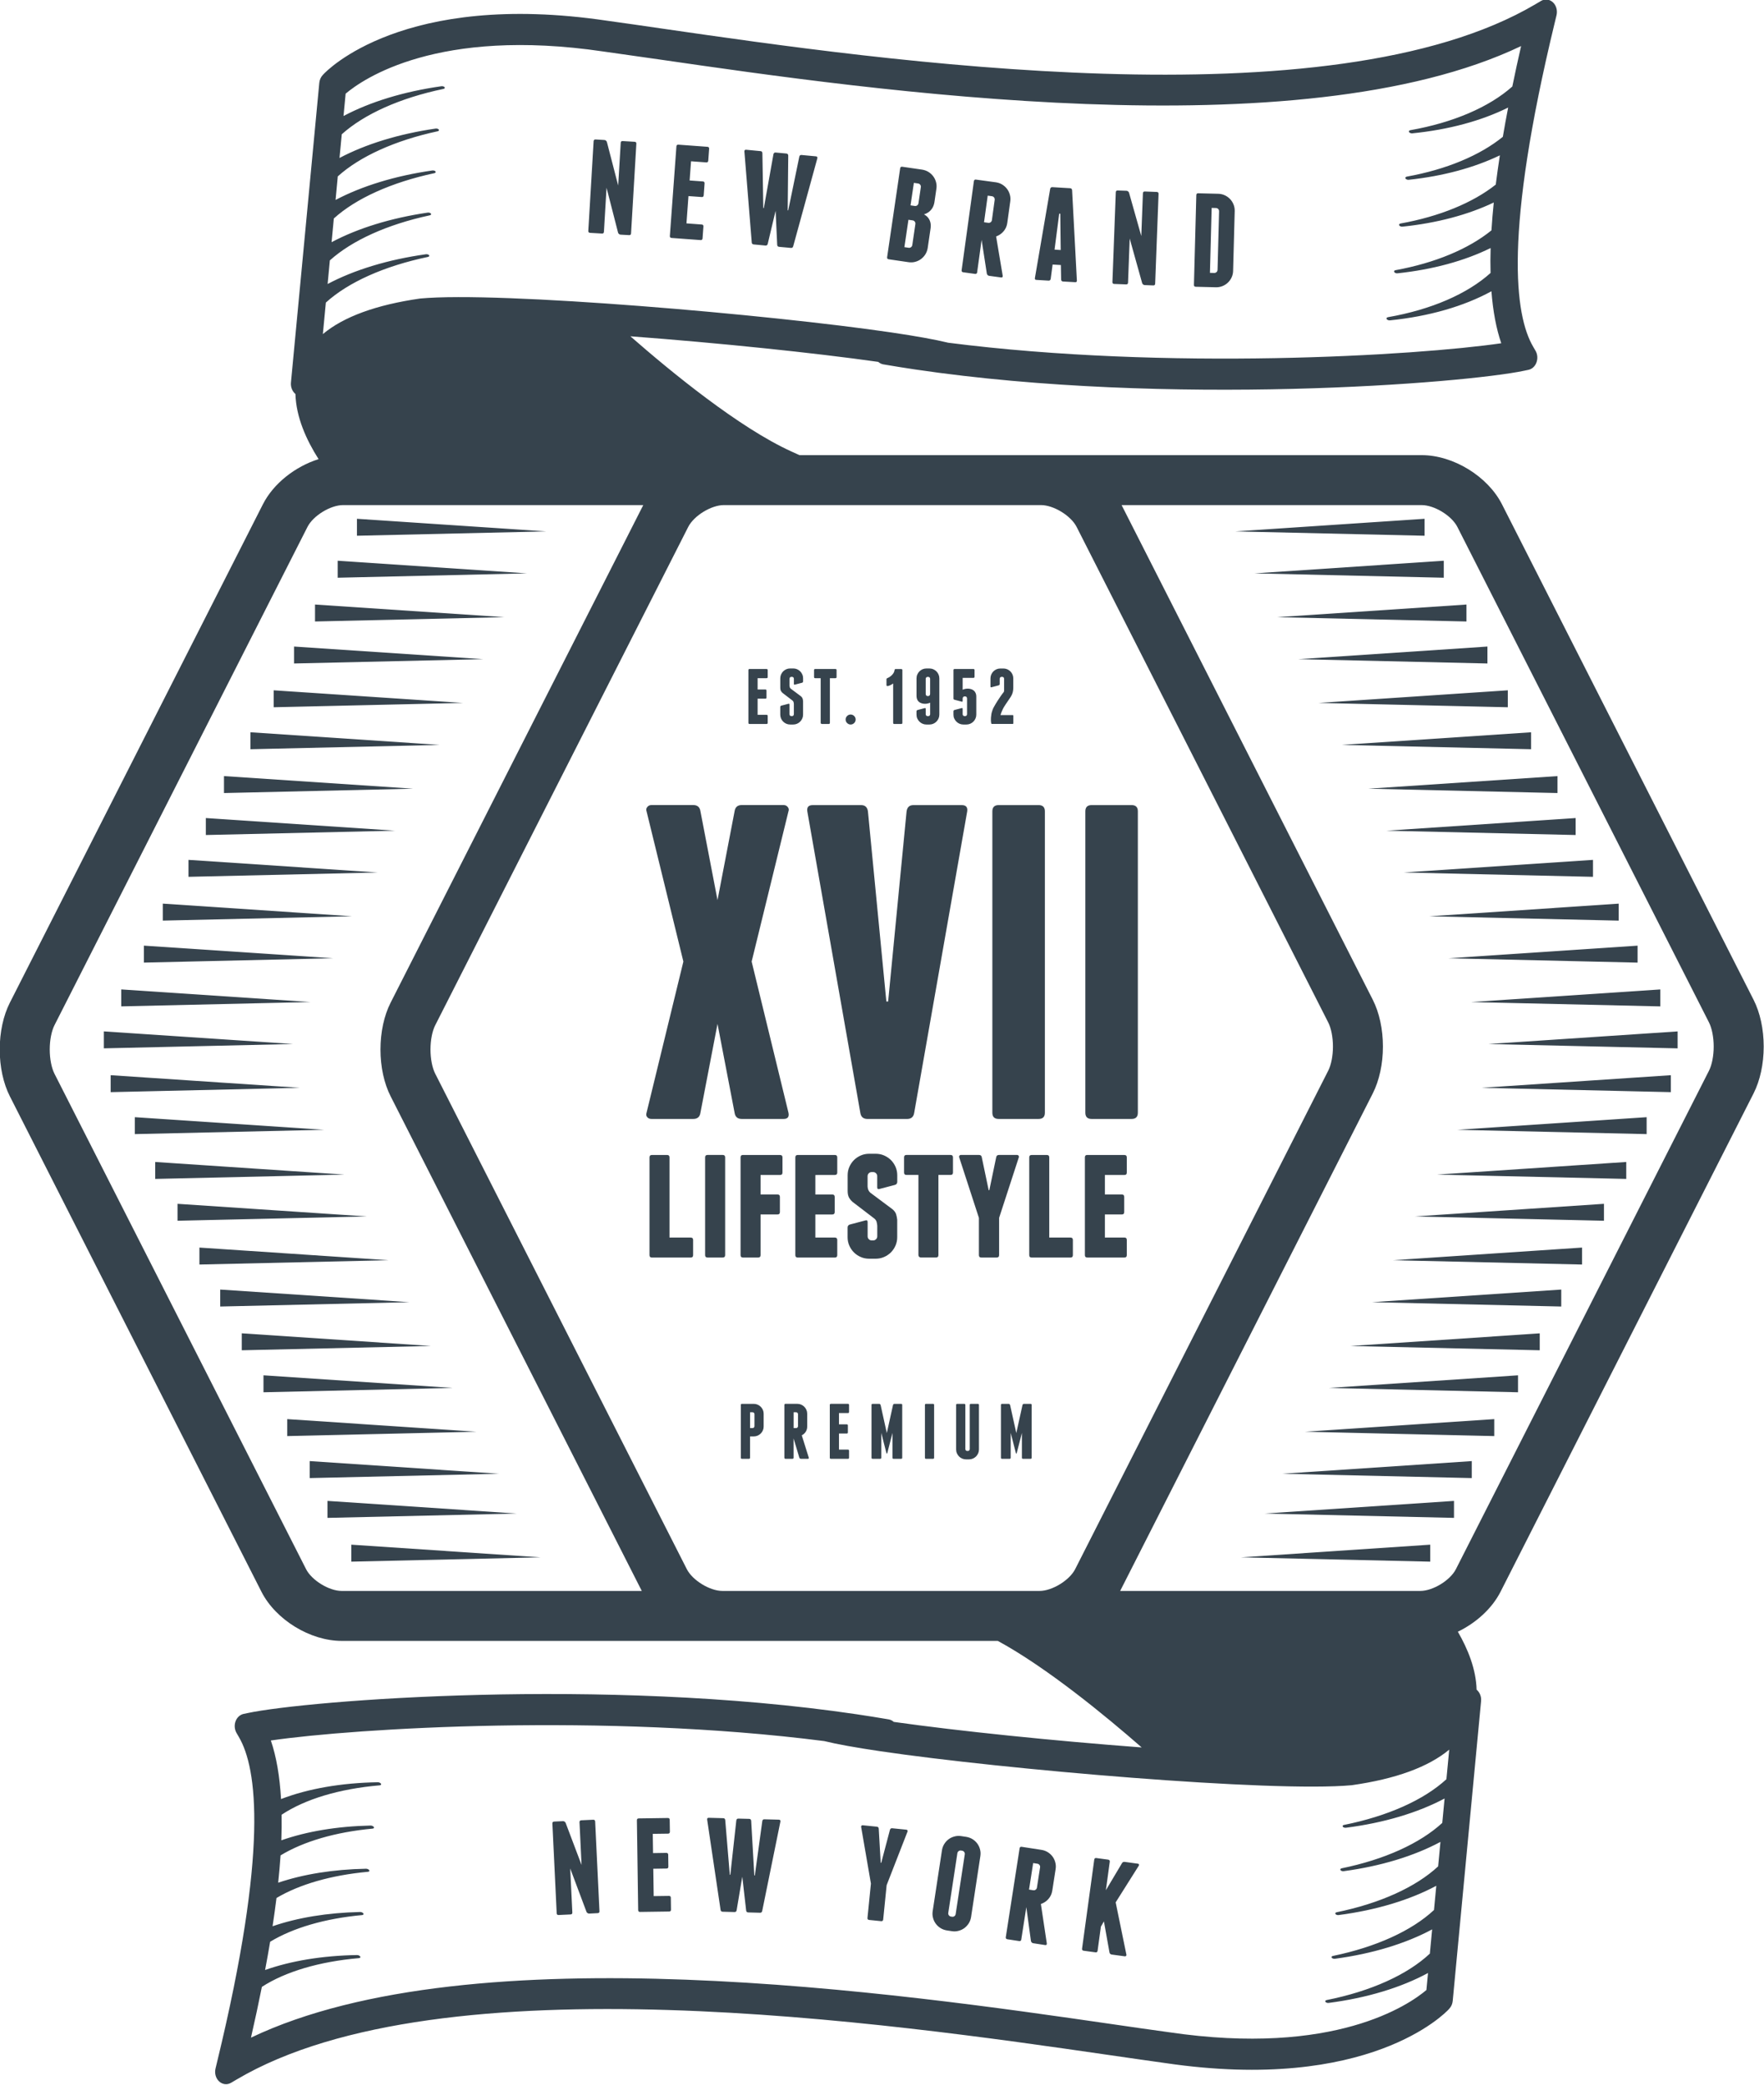 <?xml version="1.0" encoding="utf-8"?>
<!-- Generator: Adobe Illustrator 16.0.0, SVG Export Plug-In . SVG Version: 6.00 Build 0)  -->
<!DOCTYPE svg PUBLIC "-//W3C//DTD SVG 1.1//EN" "http://www.w3.org/Graphics/SVG/1.1/DTD/svg11.dtd">
<svg version="1.1" id="Layer_1" xmlns="http://www.w3.org/2000/svg" xmlns:xlink="http://www.w3.org/1999/xlink" x="0px" y="0px"
	 width="77px" height="91px" viewBox="0 0 77 91" enable-background="new 0 0 77 91" xml:space="preserve">
<g>
	<g>
		<path fill="#36434D" d="M62.183,22.646l-8.26,0.551l8.26,0.189V22.646z M63.022,24.477l-8.259,0.552l8.259,0.19V24.477z
			 M64.012,26.389l-8.259,0.552l8.259,0.188V26.389z M64.927,28.223l-8.259,0.551l8.259,0.188V28.223z M65.817,30.133l-8.259,0.551
			l8.259,0.189V30.133z M66.832,31.965l-8.259,0.552l8.259,0.188V31.965z M67.986,33.878l-8.26,0.55l8.26,0.19V33.878z
			 M68.778,36.45v-0.741l-8.26,0.552L68.778,36.45z M69.535,38.275v-0.74l-8.259,0.551L69.535,38.275z M70.657,40.187v-0.741
			l-8.26,0.552L70.657,40.187z M71.481,42.02v-0.74l-8.259,0.55L71.481,42.02z M72.472,43.931v-0.74l-8.26,0.551L72.472,43.931z
			 M73.229,45.763v-0.74l-8.26,0.551L73.229,45.763z M72.933,47.674v-0.74l-8.26,0.551L72.933,47.674z M71.877,49.506v-0.739
			l-8.26,0.551L71.877,49.506z M70.987,51.462v-0.74l-8.26,0.552L70.987,51.462z M70.014,53.288v-0.739L61.755,53.1L70.014,53.288z
			 M69.059,55.199v-0.74l-8.26,0.552L69.059,55.199z M68.15,57.032v-0.74l-8.259,0.551L68.15,57.032z M67.211,58.942v-0.739
			l-8.26,0.552L67.211,58.942z M66.263,60.775v-0.74l-8.26,0.551L66.263,60.775z M65.225,62.688v-0.741l-8.259,0.551L65.225,62.688z
			 M64.243,64.521v-0.742l-8.26,0.553L64.243,64.521z M63.468,66.258v-0.741l-8.26,0.552L63.468,66.258z M62.43,68.169v-0.741
			l-8.259,0.553L62.43,68.169z M15.581,22.646v0.74l8.26-0.189L15.581,22.646z M14.74,24.477v0.742l8.26-0.19L14.74,24.477z
			 M13.751,26.389v0.74l8.259-0.188L13.751,26.389z M12.835,28.223v0.739l8.26-0.188L12.835,28.223z M11.946,30.133v0.74
			l8.259-0.189L11.946,30.133z M10.932,31.965v0.74l8.259-0.188L10.932,31.965z M9.777,33.878v0.74l8.259-0.19L9.777,33.878z
			 M8.985,35.709v0.741l8.26-0.189L8.985,35.709z M8.228,37.535v0.74l8.259-0.189L8.228,37.535z M7.106,39.445v0.741l8.259-0.189
			L7.106,39.445z M6.281,41.279v0.74l8.26-0.19L6.281,41.279z M5.292,43.19v0.74l8.26-0.189L5.292,43.19z M4.534,45.022v0.74
			l8.259-0.189L4.534,45.022z M4.83,46.934v0.74l8.26-0.189L4.83,46.934z M5.886,48.767v0.739l8.26-0.188L5.886,48.767z
			 M6.776,50.722v0.74l8.259-0.188L6.776,50.722z M7.749,52.549v0.739l8.259-0.188L7.749,52.549z M8.705,54.459v0.74l8.26-0.188
			L8.705,54.459z M9.612,57.032l8.259-0.189l-8.259-0.551V57.032z M10.553,58.942l8.259-0.188l-8.259-0.552V58.942z M11.501,60.775
			l8.259-0.189l-8.259-0.551V60.775z M12.539,62.688l8.259-0.19l-8.259-0.551V62.688z M13.52,64.521l8.26-0.189l-8.26-0.553V64.521z
			 M14.295,66.258l8.259-0.189l-8.259-0.552V66.258z M15.334,68.169l8.259-0.188l-8.259-0.553V68.169z M76.545,43.642L65.563,22.015
			c-0.622-1.224-2.128-2.147-3.502-2.147H34.898l-0.353-0.16c-2.281-1.037-5.256-3.476-7.028-5.028
			c3.849,0.289,8.005,0.718,10.82,1.117c0.063,0.055,0.139,0.095,0.223,0.109c0.462,0.079,0.931,0.154,1.401,0.224
			c11.054,1.633,23.983,0.603,26.58,0.051l0.177-0.037c0.157-0.033,0.29-0.154,0.35-0.323c0.062-0.168,0.047-0.36-0.043-0.512
			l-0.1-0.172c-0.804-1.37-1.29-4.94,0.946-14.171l0.072-0.298c0.051-0.21-0.012-0.432-0.158-0.568
			c-0.146-0.134-0.348-0.159-0.517-0.06l-0.24,0.142C58.07,5.477,38.422,2.626,28.973,1.258c-0.928-0.136-1.767-0.256-2.491-0.356
			C17.6-0.411,14.256,3.095,14.117,3.244l-0.031,0.034c-0.084,0.09-0.135,0.209-0.148,0.336l-1.238,13.085
			c-0.019,0.202,0.063,0.39,0.196,0.5c0.029,1.013,0.477,2.006,1.01,2.843c-1.021,0.322-1.97,1.064-2.431,1.973L0.43,43.77
			c-0.285,0.562-0.442,1.286-0.442,2.043c0,0.756,0.157,1.48,0.442,2.042l10.982,21.627c0.621,1.223,2.128,2.146,3.501,2.146h28.642
			c2.15,1.171,4.695,3.265,6.281,4.651c-3.851-0.289-8.007-0.717-10.823-1.115c-0.061-0.057-0.137-0.095-0.222-0.11
			c-0.464-0.08-0.931-0.153-1.402-0.224c-11.053-1.634-23.983-0.603-26.579-0.052l-0.177,0.037c-0.156,0.034-0.29,0.155-0.351,0.323
			c-0.062,0.17-0.044,0.36,0.045,0.513l0.099,0.171c0.804,1.371,1.291,4.942-0.946,14.171l-0.072,0.301
			c-0.051,0.208,0.011,0.429,0.158,0.564c0.146,0.136,0.35,0.16,0.517,0.061l0.241-0.142c8.957-5.295,28.605-2.445,38.057-1.076
			c0.927,0.134,1.766,0.256,2.49,0.356c8.881,1.311,12.227-2.195,12.365-2.344l0.03-0.034c0.084-0.089,0.134-0.208,0.146-0.336
			l1.238-13.084c0.021-0.201-0.061-0.39-0.195-0.501c-0.025-0.888-0.374-1.763-0.819-2.531c0.794-0.383,1.489-1.009,1.864-1.745
			l11.045-21.754c0.285-0.563,0.442-1.289,0.442-2.043C76.987,44.929,76.83,44.202,76.545,43.642z M14.224,13.208
			c0.974-0.887,2.551-1.593,4.452-1.992c0.054-0.011,0.076-0.043,0.054-0.076c-0.024-0.03-0.087-0.049-0.141-0.041
			c-1.651,0.232-3.123,0.681-4.288,1.298l0.097-1.03c0.967-0.871,2.504-1.568,4.36-1.967c0.053-0.012,0.076-0.045,0.052-0.076
			s-0.087-0.051-0.141-0.043c-1.611,0.237-3.051,0.683-4.195,1.291l0.098-1.035c0.964-0.875,2.517-1.576,4.386-1.977
			c0.052-0.011,0.075-0.044,0.052-0.077c-0.023-0.03-0.085-0.049-0.141-0.041c-1.623,0.234-3.07,0.679-4.221,1.286L14.744,7.7
			c0.961-0.87,2.5-1.569,4.357-1.969c0.052-0.011,0.075-0.045,0.051-0.076c-0.023-0.032-0.085-0.051-0.14-0.042
			c-1.609,0.234-3.047,0.678-4.192,1.283l0.098-1.034c0.979-0.881,2.544-1.584,4.437-1.98c0.053-0.01,0.076-0.045,0.053-0.075
			c-0.023-0.031-0.085-0.05-0.141-0.043c-1.643,0.233-3.109,0.683-4.272,1.3l0.092-0.975c0.751-0.636,4.015-2.911,11.249-1.841
			c0.728,0.101,1.563,0.221,2.496,0.355c9.146,1.326,27.865,4.038,37.565-0.592c-0.14,0.608-0.266,1.193-0.383,1.765
			c-1.013,0.902-2.582,1.577-4.452,1.907c-0.053,0.01-0.077,0.045-0.056,0.082c0.022,0.035,0.084,0.061,0.138,0.056
			c1.589-0.159,3.023-0.547,4.188-1.126C65.747,5.132,65.67,5.558,65.6,5.972c-1.003,0.815-2.469,1.427-4.193,1.738
			c-0.053,0.011-0.077,0.048-0.054,0.084c0.021,0.036,0.084,0.061,0.139,0.054c1.497-0.159,2.856-0.527,3.978-1.067
			c-0.067,0.439-0.127,0.867-0.179,1.277c-1.001,0.794-2.455,1.392-4.156,1.698c-0.054,0.009-0.077,0.046-0.057,0.083
			c0.023,0.036,0.085,0.061,0.139,0.055c1.503-0.155,2.864-0.518,3.987-1.054c-0.043,0.421-0.077,0.826-0.101,1.216
			c-1,0.812-2.464,1.424-4.188,1.738c-0.053,0.009-0.077,0.045-0.055,0.081c0.023,0.038,0.083,0.062,0.139,0.056
			c1.537-0.163,2.931-0.542,4.068-1.104c-0.012,0.38-0.013,0.741-0.003,1.089c-1.015,0.915-2.592,1.6-4.478,1.93
			c-0.053,0.01-0.078,0.046-0.055,0.084c0.021,0.034,0.082,0.06,0.138,0.055c1.704-0.173,3.228-0.612,4.433-1.27
			c0.068,0.876,0.211,1.633,0.429,2.269c-3.717,0.541-14.584,1.2-24.156-0.025c-0.005-0.001-0.01-0.001-0.015-0.005
			c-0.543-0.132-1.364-0.281-2.436-0.439c-5.316-0.785-17.125-1.805-20.581-1.484c-1.919,0.275-3.342,0.794-4.25,1.553
			L14.224,13.208z M14.913,69.447c-0.549,0-1.305-0.463-1.553-0.951L2.377,46.869c-0.129-0.255-0.206-0.65-0.206-1.057
			c0-0.407,0.077-0.803,0.206-1.058l11.045-21.754c0.249-0.49,1.004-0.952,1.554-0.952h13.103L17.05,43.77
			c-0.285,0.562-0.442,1.286-0.442,2.043c0,0.756,0.157,1.48,0.443,2.042l10.964,21.593H14.913z M45.378,69.447H31.533
			c-0.55,0-1.305-0.463-1.553-0.951L18.998,46.869c-0.13-0.255-0.207-0.65-0.207-1.057c0-0.407,0.077-0.803,0.207-1.058
			l11.044-21.754c0.249-0.49,1.005-0.952,1.554-0.952h13.844c0.551,0,1.306,0.462,1.555,0.952l10.981,21.627
			c0.131,0.256,0.208,0.65,0.208,1.057s-0.077,0.801-0.208,1.057L46.932,68.496C46.683,68.984,45.927,69.447,45.378,69.447z
			 M63.137,77.666c-0.983,0.905-2.566,1.613-4.469,1.995c-0.054,0.01-0.076,0.044-0.054,0.077s0.085,0.054,0.14,0.046
			c1.653-0.212,3.13-0.653,4.303-1.276l-0.101,1.065c-0.976,0.897-2.524,1.6-4.391,1.982c-0.052,0.012-0.075,0.046-0.051,0.079
			c0.023,0.034,0.086,0.054,0.14,0.046c1.62-0.218,3.068-0.66,4.223-1.278l-0.101,1.068c-0.973,0.906-2.542,1.616-4.428,2.003
			c-0.054,0.009-0.075,0.044-0.054,0.077c0.024,0.035,0.086,0.054,0.14,0.046c1.639-0.216,3.101-0.657,4.261-1.278l-0.1,1.057
			c-0.969,0.905-2.528,1.616-4.411,2.005c-0.053,0.009-0.076,0.046-0.053,0.077c0.024,0.035,0.085,0.054,0.14,0.047
			c1.631-0.219,3.087-0.662,4.243-1.283l-0.1,1.058c-0.985,0.923-2.577,1.642-4.504,2.027c-0.052,0.01-0.076,0.045-0.053,0.079
			c0.022,0.032,0.084,0.053,0.14,0.046c1.669-0.217,3.158-0.668,4.337-1.306l-0.07,0.743c-0.751,0.637-4.014,2.912-11.247,1.841
			c-0.729-0.099-1.563-0.219-2.495-0.355c-9.147-1.325-27.867-4.038-37.567,0.593c0.176-0.769,0.335-1.507,0.476-2.216
			c1.021-0.663,2.501-1.104,4.237-1.255c0.054-0.006,0.079-0.037,0.056-0.072c-0.022-0.035-0.085-0.063-0.141-0.063
			c-1.51,0.026-2.877,0.252-4.011,0.653c0.079-0.422,0.153-0.834,0.22-1.233c0.999-0.605,2.389-1.015,4.013-1.164
			c0.055-0.006,0.078-0.038,0.055-0.073c-0.022-0.037-0.086-0.063-0.142-0.062c-1.429,0.031-2.729,0.247-3.82,0.622
			c0.064-0.424,0.122-0.837,0.171-1.233c0.998-0.594,2.382-0.996,3.993-1.144c0.054-0.004,0.077-0.035,0.055-0.071
			c-0.023-0.036-0.086-0.063-0.141-0.063c-1.435,0.029-2.738,0.24-3.833,0.61c0.043-0.41,0.078-0.811,0.104-1.192
			c0.996-0.605,2.389-1.017,4.015-1.168c0.054-0.004,0.079-0.038,0.055-0.072c-0.022-0.036-0.085-0.063-0.14-0.063
			c-1.462,0.033-2.789,0.256-3.896,0.645c0.015-0.391,0.017-0.761,0.012-1.117c1.022-0.68,2.519-1.132,4.281-1.283
			c0.054-0.006,0.078-0.038,0.055-0.072c-0.022-0.036-0.084-0.063-0.14-0.063c-1.602,0.028-3.049,0.282-4.221,0.734
			c-0.058-0.998-0.204-1.854-0.445-2.557c3.713-0.541,14.582-1.199,24.154,0.026c0.005,0,0.01,0.002,0.014,0.003
			c0.543,0.134,1.364,0.282,2.436,0.44c5.316,0.787,17.127,1.807,20.581,1.483c1.922-0.273,3.342-0.795,4.252-1.552L63.137,77.666z
			 M74.597,46.741L63.552,68.496c-0.248,0.488-1.004,0.951-1.554,0.951H48.896l11.028-21.72c0.284-0.563,0.442-1.289,0.442-2.043
			c0-0.756-0.158-1.482-0.443-2.043L48.959,22.049h13.102c0.55,0,1.305,0.462,1.554,0.952l10.982,21.627
			c0.13,0.256,0.207,0.65,0.207,1.057S74.727,46.485,74.597,46.741z M25.893,79.435l-0.519,0.024
			c-0.055,0.003-0.081,0.031-0.078,0.086l0.089,1.864l-0.696-1.841c-0.009-0.02-0.024-0.036-0.046-0.051
			c-0.022-0.015-0.046-0.021-0.069-0.02l-0.385,0.018c-0.054,0.003-0.08,0.031-0.077,0.086l0.188,3.915
			c0.003,0.055,0.03,0.08,0.085,0.078l0.52-0.025c0.055-0.002,0.08-0.031,0.078-0.086l-0.093-1.922l0.712,1.898
			c0.008,0.02,0.023,0.036,0.046,0.051c0.021,0.015,0.045,0.021,0.068,0.021l0.373-0.019c0.055-0.002,0.081-0.031,0.078-0.085
			l-0.188-3.915C25.976,79.458,25.947,79.433,25.893,79.435z M29.2,82.76l-0.666,0.009l-0.018-1.195l0.578-0.009
			c0.055,0,0.082-0.027,0.081-0.083l-0.007-0.519c-0.001-0.055-0.029-0.081-0.083-0.081l-0.579,0.009l-0.012-0.84l0.666-0.009
			c0.055-0.001,0.081-0.029,0.081-0.084l-0.008-0.519c-0.001-0.055-0.028-0.081-0.083-0.08l-1.268,0.018
			c-0.055,0-0.082,0.028-0.081,0.083l0.056,3.919c0.001,0.055,0.028,0.081,0.083,0.08l1.269-0.018
			c0.054-0.001,0.081-0.028,0.08-0.082l-0.007-0.52C29.282,82.785,29.254,82.759,29.2,82.76z M33.364,79.416
			c-0.05-0.002-0.08,0.024-0.089,0.079l-0.326,2.372l-0.023-0.001l-0.136-2.385c-0.006-0.055-0.035-0.082-0.085-0.084l-0.474-0.012
			c-0.051-0.002-0.08,0.024-0.09,0.079l-0.262,2.374l-0.023-0.001l-0.199-2.386c-0.007-0.055-0.035-0.083-0.086-0.084l-0.631-0.017
			c-0.055-0.002-0.078,0.024-0.072,0.079l0.585,3.937c0.007,0.055,0.037,0.083,0.092,0.084l0.514,0.014
			c0.055,0.002,0.087-0.024,0.096-0.079l0.243-1.446h0.006l0.166,1.458c0.006,0.055,0.036,0.082,0.091,0.084l0.515,0.014
			c0.054,0.001,0.086-0.025,0.095-0.08l0.794-3.899c0.009-0.055-0.014-0.082-0.068-0.084L33.364,79.416z M38.948,79.807
			c-0.055-0.006-0.088,0.019-0.102,0.071l-0.38,1.439l-0.023-0.003l-0.085-1.485c-0.002-0.055-0.03-0.085-0.085-0.091l-0.616-0.062
			c-0.023-0.003-0.041,0.004-0.055,0.021s-0.018,0.034-0.012,0.055l0.426,2.47l-0.15,1.497c-0.006,0.055,0.019,0.084,0.073,0.09
			l0.523,0.053c0.055,0.005,0.084-0.019,0.09-0.073l0.15-1.497l0.91-2.336c0.011-0.019,0.01-0.037,0-0.056s-0.026-0.029-0.049-0.031
			L38.948,79.807z M42.658,80.473c-0.056-0.075-0.125-0.139-0.207-0.19c-0.083-0.052-0.175-0.085-0.274-0.101l-0.22-0.033
			c-0.101-0.016-0.197-0.01-0.292,0.015c-0.094,0.025-0.18,0.064-0.254,0.12c-0.076,0.056-0.14,0.124-0.191,0.207
			c-0.053,0.083-0.086,0.174-0.102,0.273l-0.406,2.665c-0.015,0.1-0.01,0.197,0.016,0.291c0.024,0.095,0.065,0.18,0.121,0.255
			c0.055,0.075,0.124,0.139,0.207,0.19c0.082,0.052,0.174,0.085,0.273,0.101l0.22,0.033c0.101,0.016,0.198,0.011,0.292-0.015
			c0.095-0.024,0.18-0.064,0.255-0.12s0.139-0.125,0.191-0.207c0.052-0.083,0.085-0.174,0.101-0.274l0.406-2.664
			c0.015-0.1,0.01-0.197-0.015-0.291C42.754,80.633,42.714,80.548,42.658,80.473z M41.716,83.551
			c-0.006,0.039-0.023,0.07-0.055,0.093s-0.066,0.031-0.104,0.025l-0.046-0.007c-0.039-0.007-0.07-0.024-0.092-0.056
			c-0.023-0.031-0.032-0.065-0.026-0.104l0.397-2.606c0.006-0.038,0.024-0.069,0.056-0.092s0.065-0.031,0.104-0.025l0.046,0.007
			c0.038,0.006,0.068,0.024,0.092,0.056c0.022,0.031,0.031,0.065,0.025,0.104L41.716,83.551z M45.946,81.044
			c-0.056-0.075-0.125-0.139-0.207-0.191c-0.083-0.052-0.174-0.086-0.274-0.102L44.6,80.617c-0.055-0.009-0.086,0.014-0.094,0.068
			l-0.602,3.873c-0.009,0.055,0.015,0.085,0.068,0.094l0.514,0.079c0.042,0.007,0.072-0.008,0.09-0.045l0.224-1.436l0.201,1.478
			c0.004,0.024,0.016,0.046,0.034,0.064c0.019,0.02,0.04,0.03,0.063,0.033l0.525,0.081c0.051,0.009,0.074-0.016,0.071-0.071
			l-0.259-1.722c0.128-0.043,0.238-0.115,0.329-0.218s0.147-0.224,0.169-0.367l0.146-0.939c0.016-0.1,0.011-0.196-0.015-0.291
			C46.041,81.204,46.001,81.12,45.946,81.044z M45.263,82.396c-0.006,0.038-0.024,0.069-0.056,0.092s-0.066,0.031-0.104,0.025
			l-0.185-0.029l0.18-1.158l0.186,0.028c0.038,0.006,0.068,0.024,0.091,0.056c0.023,0.031,0.031,0.066,0.025,0.104L45.263,82.396z
			 M49.095,81.275c-0.054-0.007-0.094,0.011-0.119,0.055l-0.704,1.182l0.17-1.242c0.007-0.055-0.017-0.085-0.07-0.093l-0.515-0.07
			c-0.055-0.007-0.085,0.017-0.092,0.07l-0.532,3.884c-0.007,0.054,0.017,0.085,0.07,0.092l0.516,0.07
			c0.054,0.008,0.084-0.016,0.092-0.069l0.144-1.053l0.132-0.229l0.244,1.363c0.005,0.021,0.017,0.039,0.033,0.055
			c0.018,0.017,0.038,0.025,0.062,0.029l0.572,0.078c0.023,0.003,0.042-0.004,0.057-0.019c0.014-0.017,0.019-0.034,0.013-0.055
			L48.7,83.041l1.009-1.6c0.011-0.018,0.013-0.036,0.008-0.055c-0.005-0.018-0.02-0.028-0.043-0.032L49.095,81.275z M33.207,61.408
			c-0.039-0.039-0.085-0.07-0.137-0.093c-0.053-0.023-0.109-0.034-0.169-0.034h-0.515c-0.032,0-0.048,0.016-0.048,0.048v2.303
			c0,0.032,0.016,0.048,0.048,0.048h0.306c0.032,0,0.048-0.016,0.048-0.048v-0.929h0.161c0.06,0,0.116-0.012,0.169-0.034
			c0.052-0.023,0.098-0.054,0.137-0.093c0.039-0.038,0.07-0.084,0.093-0.137c0.023-0.053,0.034-0.108,0.034-0.168v-0.559
			c0-0.06-0.011-0.115-0.034-0.168C33.277,61.492,33.246,61.447,33.207,61.408z M32.933,62.255c0,0.022-0.008,0.042-0.023,0.058
			c-0.017,0.017-0.036,0.024-0.059,0.024h-0.11v-0.689h0.11c0.022,0,0.042,0.009,0.059,0.024c0.016,0.017,0.023,0.035,0.023,0.059
			V62.255z M35.171,62.499c0.043-0.067,0.064-0.143,0.064-0.228v-0.559c0-0.06-0.011-0.115-0.034-0.168
			c-0.022-0.053-0.054-0.098-0.093-0.137s-0.084-0.07-0.137-0.093c-0.053-0.023-0.109-0.034-0.168-0.034h-0.516
			c-0.031,0-0.048,0.016-0.048,0.048v2.303c0,0.032,0.017,0.048,0.048,0.048h0.306c0.025,0,0.041-0.012,0.048-0.034v-0.854
			l0.251,0.84c0.005,0.014,0.013,0.025,0.025,0.034s0.026,0.014,0.04,0.014h0.313c0.029,0,0.041-0.016,0.034-0.048l-0.306-0.977
			C35.069,62.619,35.127,62.566,35.171,62.499z M34.834,62.255c0,0.022-0.008,0.042-0.024,0.058
			c-0.016,0.017-0.035,0.024-0.058,0.024h-0.11v-0.689h0.11c0.022,0,0.042,0.009,0.058,0.024c0.017,0.017,0.024,0.035,0.024,0.059
			V62.255z M36.269,61.281c-0.032,0-0.048,0.016-0.048,0.048v2.303c0,0.032,0.016,0.048,0.048,0.048h0.745
			c0.031,0,0.048-0.016,0.048-0.048v-0.305c0-0.032-0.017-0.049-0.048-0.049h-0.392v-0.702h0.34c0.032,0,0.048-0.016,0.048-0.048
			v-0.305c0-0.032-0.016-0.048-0.048-0.048h-0.34v-0.493h0.392c0.031,0,0.048-0.017,0.048-0.049v-0.305
			c0-0.032-0.017-0.048-0.048-0.048H36.269z M39.038,61.281c-0.014,0-0.025,0.005-0.036,0.016c-0.01,0.01-0.018,0.021-0.021,0.032
			l-0.271,1.227l-0.271-1.227c-0.004-0.011-0.012-0.022-0.022-0.032c-0.01-0.011-0.021-0.016-0.035-0.016h-0.292
			c-0.032,0-0.048,0.016-0.048,0.048v2.303c0,0.032,0.016,0.048,0.048,0.048h0.329c0.032,0,0.049-0.016,0.049-0.048v-1.083
			l0.226,0.885c0.005,0.011,0.011,0.017,0.018,0.017s0.013-0.006,0.018-0.017l0.227-0.885v1.083c0,0.032,0.016,0.048,0.048,0.048
			h0.329c0.032,0,0.048-0.016,0.048-0.048v-2.303c0-0.032-0.016-0.048-0.048-0.048H39.038z M40.421,61.281
			c-0.031,0-0.047,0.016-0.047,0.048v2.303c0,0.032,0.016,0.048,0.047,0.048h0.307c0.031,0,0.047-0.016,0.047-0.048v-2.303
			c0-0.032-0.016-0.048-0.047-0.048H40.421z M42.378,61.281c-0.032,0-0.048,0.016-0.048,0.048v1.926
			c0,0.022-0.009,0.042-0.024,0.059c-0.016,0.016-0.035,0.023-0.059,0.023H42.22c-0.023,0-0.042-0.008-0.059-0.023
			c-0.016-0.017-0.023-0.036-0.023-0.059v-1.926c0-0.032-0.016-0.048-0.048-0.048h-0.306c-0.032,0-0.048,0.016-0.048,0.048v1.943
			c0,0.059,0.011,0.115,0.034,0.167c0.022,0.053,0.054,0.099,0.092,0.138c0.039,0.039,0.085,0.069,0.138,0.093
			c0.053,0.022,0.108,0.034,0.168,0.034h0.131c0.06,0,0.115-0.012,0.168-0.034c0.053-0.023,0.099-0.054,0.138-0.093
			s0.069-0.085,0.093-0.138c0.022-0.052,0.034-0.108,0.034-0.167v-1.943c0-0.032-0.017-0.048-0.048-0.048H42.378z M44.691,61.281
			c-0.014,0-0.026,0.005-0.036,0.016c-0.011,0.01-0.018,0.021-0.022,0.032l-0.271,1.227l-0.271-1.227
			c-0.005-0.011-0.013-0.022-0.022-0.032c-0.011-0.011-0.022-0.016-0.036-0.016H43.74c-0.032,0-0.048,0.016-0.048,0.048v2.303
			c0,0.032,0.016,0.048,0.048,0.048h0.329c0.032,0,0.049-0.016,0.049-0.048v-1.083l0.227,0.885c0.004,0.011,0.01,0.017,0.017,0.017
			s0.013-0.006,0.018-0.017l0.227-0.885v1.083c0,0.032,0.016,0.048,0.048,0.048h0.33c0.031,0,0.048-0.016,0.048-0.048v-2.303
			c0-0.032-0.017-0.048-0.048-0.048H44.691z M29.224,54.021v-3.5c0-0.069-0.034-0.104-0.104-0.104h-0.665
			c-0.069,0-0.104,0.035-0.104,0.104v4.269c0,0.069,0.035,0.104,0.104,0.104h1.696c0.07,0,0.104-0.035,0.104-0.104v-0.664
			c0-0.069-0.034-0.104-0.104-0.104H29.224z M30.883,50.416c-0.069,0-0.104,0.035-0.104,0.104v4.269
			c0,0.069,0.035,0.104,0.104,0.104h0.665c0.07,0,0.105-0.035,0.105-0.104v-4.269c0-0.069-0.035-0.104-0.105-0.104H30.883z
			 M32.43,50.416c-0.069,0-0.104,0.035-0.104,0.104v4.269c0,0.069,0.035,0.104,0.104,0.104h0.665c0.07,0,0.105-0.035,0.105-0.104
			v-1.776h0.739c0.07,0,0.104-0.034,0.104-0.104v-0.664c0-0.069-0.034-0.104-0.104-0.104H33.2v-0.851h0.852
			c0.069,0,0.104-0.034,0.104-0.104v-0.664c0-0.069-0.035-0.104-0.104-0.104H32.43z M36.443,51.289c0.069,0,0.104-0.034,0.104-0.104
			v-0.664c0-0.069-0.035-0.104-0.104-0.104h-1.622c-0.069,0-0.104,0.035-0.104,0.104v4.269c0,0.069,0.035,0.104,0.104,0.104h1.622
			c0.069,0,0.104-0.035,0.104-0.104v-0.664c0-0.069-0.035-0.104-0.104-0.104h-0.852v-1.008h0.739c0.07,0,0.105-0.034,0.105-0.104
			v-0.664c0-0.069-0.035-0.104-0.105-0.104h-0.739v-0.851H36.443z M38.589,54.871c0.114-0.05,0.214-0.117,0.299-0.201
			c0.085-0.085,0.152-0.185,0.202-0.299c0.049-0.114,0.074-0.236,0.074-0.365v-0.762c-0.01-0.089-0.026-0.17-0.049-0.242
			s-0.073-0.144-0.153-0.213l-0.979-0.731c-0.04-0.039-0.067-0.079-0.082-0.119c-0.016-0.04-0.025-0.087-0.03-0.142v-0.455
			c0-0.05,0.018-0.092,0.052-0.127c0.035-0.035,0.078-0.052,0.128-0.052h0.06c0.05,0,0.092,0.017,0.127,0.052
			s0.053,0.077,0.053,0.127v0.484c0,0.07,0.032,0.095,0.097,0.075l0.681-0.179c0.064-0.021,0.097-0.065,0.097-0.135v-0.283
			c0-0.13-0.025-0.252-0.074-0.366c-0.05-0.114-0.117-0.214-0.202-0.299c-0.085-0.084-0.185-0.151-0.299-0.201
			c-0.115-0.05-0.237-0.074-0.366-0.074h-0.284c-0.13,0-0.252,0.024-0.366,0.074s-0.215,0.117-0.299,0.201
			c-0.085,0.085-0.152,0.185-0.202,0.299s-0.074,0.236-0.074,0.366v0.671c0,0.115,0.016,0.207,0.048,0.276s0.086,0.14,0.161,0.209
			l0.964,0.738c0.045,0.04,0.075,0.085,0.09,0.135s0.024,0.106,0.03,0.172v0.463c0,0.05-0.018,0.092-0.053,0.126
			c-0.035,0.035-0.077,0.053-0.127,0.053h-0.06c-0.05,0-0.093-0.018-0.128-0.053c-0.034-0.034-0.052-0.076-0.052-0.126v-0.62
			c0-0.069-0.032-0.095-0.097-0.074l-0.681,0.179c-0.064,0.021-0.097,0.065-0.097,0.135v0.418c0,0.129,0.024,0.251,0.074,0.365
			s0.117,0.214,0.202,0.299c0.084,0.084,0.185,0.151,0.299,0.201s0.236,0.074,0.366,0.074h0.284
			C38.352,54.945,38.474,54.921,38.589,54.871z M39.567,50.416c-0.07,0-0.104,0.035-0.104,0.104v0.664
			c0,0.07,0.034,0.104,0.104,0.104h0.523v3.5c0,0.03,0.011,0.055,0.033,0.074c0.022,0.021,0.046,0.03,0.071,0.03h0.665
			c0.069,0,0.104-0.035,0.104-0.104v-3.5h0.53c0.07,0,0.105-0.034,0.105-0.104v-0.664c0-0.069-0.035-0.104-0.105-0.104H39.567z
			 M44.463,50.45c-0.015-0.022-0.037-0.034-0.067-0.034h-0.792c-0.07,0-0.109,0.035-0.12,0.104l-0.299,1.433h-0.029l-0.3-1.433
			c-0.01-0.069-0.05-0.104-0.119-0.104h-0.792c-0.03,0-0.053,0.012-0.067,0.034s-0.018,0.046-0.008,0.07l0.86,2.642v1.627
			c0,0.069,0.034,0.104,0.104,0.104h0.674c0.069,0,0.104-0.035,0.104-0.104v-1.627l0.86-2.642
			C44.48,50.496,44.478,50.473,44.463,50.45z M45.801,54.021v-3.5c0-0.069-0.035-0.104-0.104-0.104h-0.665
			c-0.07,0-0.105,0.035-0.105,0.104v4.269c0,0.069,0.035,0.104,0.105,0.104h1.696c0.069,0,0.104-0.035,0.104-0.104v-0.664
			c0-0.069-0.035-0.104-0.104-0.104H45.801z M47.46,50.416c-0.07,0-0.104,0.035-0.104,0.104v4.269c0,0.069,0.034,0.104,0.104,0.104
			h1.622c0.069,0,0.104-0.035,0.104-0.104v-0.664c0-0.069-0.035-0.104-0.104-0.104h-0.853v-1.008h0.74
			c0.069,0,0.104-0.034,0.104-0.104v-0.664c0-0.069-0.035-0.104-0.104-0.104h-0.74v-0.851h0.853c0.069,0,0.104-0.034,0.104-0.104
			v-0.664c0-0.069-0.035-0.104-0.104-0.104H47.46z M34.417,48.571l-1.607-6.597l1.607-6.558c0.026-0.064,0.017-0.127-0.029-0.186
			s-0.107-0.088-0.187-0.088h-1.823c-0.183,0-0.287,0.092-0.313,0.273l-0.745,3.876l-0.745-3.876
			c-0.026-0.182-0.131-0.273-0.313-0.273h-1.823c-0.079,0-0.141,0.029-0.187,0.088s-0.056,0.121-0.029,0.186l1.607,6.558
			l-1.607,6.597c-0.026,0.078-0.017,0.144,0.029,0.195c0.046,0.053,0.107,0.078,0.187,0.078h1.823c0.183,0,0.287-0.091,0.313-0.273
			l0.745-3.876l0.745,3.876c0.026,0.183,0.131,0.273,0.313,0.273h1.823C34.384,48.845,34.456,48.754,34.417,48.571z M37.867,48.845
			h1.726c0.183,0,0.287-0.091,0.313-0.273l2.313-13.154c0.026-0.182-0.053-0.273-0.235-0.273h-2.117
			c-0.17,0-0.269,0.092-0.294,0.273l-0.805,8.3H38.69l-0.804-8.3c-0.026-0.182-0.124-0.273-0.294-0.273h-2.117
			c-0.184,0-0.262,0.092-0.235,0.273l2.313,13.154C37.579,48.754,37.684,48.845,37.867,48.845z M43.317,35.417v13.154
			c0,0.183,0.092,0.273,0.274,0.273h1.745c0.183,0,0.274-0.091,0.274-0.273V35.417c0-0.182-0.092-0.273-0.274-0.273h-1.745
			C43.409,35.144,43.317,35.235,43.317,35.417z M49.396,35.144H47.65c-0.184,0-0.274,0.092-0.274,0.273v13.154
			c0,0.183,0.091,0.273,0.274,0.273h1.745c0.183,0,0.273-0.091,0.273-0.273V35.417C49.669,35.235,49.578,35.144,49.396,35.144z
			 M33.462,31.603c0.031,0,0.048-0.016,0.048-0.048V31.25c0-0.032-0.017-0.048-0.048-0.048H33.07v-0.703h0.34
			c0.032,0,0.048-0.016,0.048-0.048v-0.305c0-0.032-0.016-0.048-0.048-0.048h-0.34v-0.494h0.392c0.031,0,0.048-0.016,0.048-0.048
			v-0.305c0-0.032-0.017-0.048-0.048-0.048h-0.745c-0.032,0-0.048,0.016-0.048,0.048v2.303c0,0.032,0.016,0.048,0.048,0.048H33.462z
			 M34.186,31.5c0.039,0.039,0.085,0.069,0.138,0.093c0.053,0.022,0.108,0.034,0.168,0.034h0.131c0.06,0,0.115-0.012,0.168-0.034
			c0.053-0.023,0.099-0.054,0.137-0.093c0.039-0.039,0.07-0.085,0.093-0.138c0.023-0.052,0.034-0.107,0.034-0.167v-0.59
			c-0.004-0.041-0.012-0.078-0.021-0.111c-0.011-0.033-0.034-0.065-0.07-0.098l-0.45-0.336c-0.019-0.019-0.031-0.036-0.038-0.055
			s-0.011-0.04-0.014-0.065v-0.312c0-0.022,0.008-0.042,0.024-0.059c0.016-0.016,0.036-0.023,0.059-0.023h0.027
			c0.022,0,0.042,0.008,0.058,0.023c0.017,0.017,0.024,0.036,0.024,0.059v0.223c0,0.032,0.015,0.044,0.045,0.034l0.313-0.082
			c0.029-0.009,0.044-0.029,0.044-0.062v-0.131c0-0.059-0.011-0.115-0.034-0.167c-0.022-0.053-0.054-0.099-0.093-0.138
			c-0.038-0.038-0.084-0.069-0.137-0.093c-0.053-0.022-0.108-0.033-0.168-0.033h-0.131c-0.06,0-0.115,0.011-0.168,0.033
			c-0.053,0.023-0.099,0.055-0.138,0.093c-0.039,0.039-0.069,0.085-0.093,0.138c-0.022,0.052-0.034,0.108-0.034,0.167v0.411
			c0,0.053,0.008,0.096,0.022,0.127c0.015,0.032,0.04,0.064,0.074,0.097l0.442,0.339c0.021,0.019,0.034,0.039,0.041,0.062
			c0.007,0.023,0.012,0.05,0.014,0.079v0.452c0,0.022-0.008,0.042-0.024,0.059c-0.016,0.016-0.035,0.023-0.058,0.023h-0.027
			c-0.022,0-0.043-0.008-0.059-0.023c-0.017-0.017-0.024-0.036-0.024-0.059v-0.421c0-0.032-0.015-0.044-0.044-0.035l-0.313,0.082
			c-0.03,0.01-0.045,0.03-0.045,0.063v0.329c0,0.06,0.012,0.115,0.034,0.167C34.116,31.415,34.146,31.461,34.186,31.5z
			 M35.823,29.604v1.95c0,0.014,0.005,0.025,0.016,0.034c0.01,0.009,0.021,0.014,0.032,0.014h0.306c0.031,0,0.048-0.016,0.048-0.048
			v-1.95h0.243c0.032,0,0.049-0.016,0.049-0.048v-0.305c0-0.032-0.017-0.048-0.049-0.048h-0.885c-0.032,0-0.049,0.016-0.049,0.048
			v0.305c0,0.032,0.017,0.048,0.049,0.048H35.823z M37.13,31.627c0.06,0,0.111-0.022,0.155-0.065
			c0.043-0.043,0.065-0.095,0.065-0.154s-0.022-0.11-0.065-0.154c-0.044-0.043-0.096-0.064-0.155-0.064
			c-0.059,0-0.11,0.021-0.153,0.064c-0.044,0.044-0.065,0.095-0.065,0.154s0.021,0.111,0.065,0.154
			C37.02,31.604,37.071,31.627,37.13,31.627z M38.75,29.948c0.039-0.008,0.081-0.022,0.126-0.045
			c0.044-0.023,0.082-0.046,0.111-0.068v1.72c0,0.032,0.016,0.048,0.048,0.048h0.306c0.032,0,0.048-0.016,0.048-0.048v-2.303
			c0-0.027-0.015-0.043-0.044-0.048H39.09c-0.019,0-0.03,0.01-0.038,0.027c-0.009,0.066-0.029,0.123-0.063,0.17
			s-0.069,0.085-0.108,0.114c-0.044,0.037-0.092,0.065-0.145,0.086c-0.011,0.002-0.021,0.008-0.028,0.018
			c-0.009,0.009-0.013,0.019-0.013,0.03v0.257c0,0.017,0.006,0.027,0.018,0.034C38.722,29.95,38.734,29.952,38.75,29.948z
			 M40.134,31.5c0.038,0.039,0.084,0.069,0.137,0.093c0.053,0.022,0.109,0.034,0.168,0.034h0.131c0.06,0,0.115-0.012,0.168-0.034
			c0.053-0.023,0.099-0.054,0.138-0.093s0.069-0.085,0.093-0.138c0.022-0.052,0.034-0.107,0.034-0.167v-1.584
			c0-0.059-0.012-0.115-0.034-0.167c-0.023-0.053-0.054-0.099-0.093-0.138c-0.039-0.038-0.085-0.069-0.138-0.093
			c-0.053-0.022-0.108-0.033-0.168-0.033h-0.131c-0.059,0-0.115,0.011-0.168,0.033c-0.053,0.023-0.099,0.055-0.137,0.093
			c-0.039,0.039-0.07,0.085-0.093,0.138c-0.023,0.052-0.034,0.108-0.034,0.167v0.758c0,0.181,0.08,0.292,0.24,0.336
			c0.041,0.011,0.084,0.017,0.13,0.017c0.078,0,0.152-0.016,0.224-0.048v0.504c0,0.022-0.008,0.042-0.024,0.059
			c-0.016,0.016-0.035,0.023-0.059,0.023H40.49c-0.022,0-0.042-0.008-0.058-0.023c-0.017-0.017-0.024-0.036-0.024-0.059v-0.233
			c0-0.031-0.015-0.043-0.045-0.034l-0.312,0.082c-0.03,0.01-0.045,0.03-0.045,0.063v0.141c0,0.06,0.011,0.115,0.034,0.167
			C40.063,31.415,40.095,31.461,40.134,31.5z M40.58,30.352c-0.005,0.005-0.013,0.011-0.022,0.02
			c-0.011,0.008-0.023,0.012-0.04,0.012H40.49c-0.016,0-0.028-0.004-0.039-0.01c-0.011-0.008-0.018-0.013-0.022-0.018
			c-0.014-0.014-0.021-0.039-0.021-0.075v-0.651c0-0.022,0.008-0.042,0.024-0.059c0.016-0.016,0.035-0.023,0.058-0.023h0.027
			c0.023,0,0.043,0.008,0.059,0.023c0.017,0.017,0.024,0.036,0.024,0.059v0.651C40.601,30.314,40.594,30.338,40.58,30.352z
			 M41.747,31.5c0.038,0.039,0.084,0.069,0.137,0.093c0.053,0.022,0.109,0.034,0.168,0.034h0.131c0.06,0,0.115-0.012,0.168-0.034
			c0.053-0.023,0.099-0.054,0.138-0.093s0.069-0.085,0.093-0.138c0.022-0.052,0.034-0.107,0.034-0.167v-0.781
			c0.002-0.083-0.018-0.153-0.059-0.213s-0.102-0.101-0.182-0.123c-0.041-0.012-0.085-0.018-0.131-0.018
			c-0.08,0-0.154,0.017-0.223,0.048v-0.518h0.47c0.032,0,0.049-0.016,0.049-0.048v-0.291c0-0.032-0.017-0.048-0.049-0.048h-0.823
			c-0.032,0-0.048,0.016-0.048,0.048v1.244c0,0.022,0.013,0.039,0.037,0.048l0.326,0.086c0.012,0.004,0.021,0.003,0.027-0.004
			s0.011-0.016,0.011-0.027v-0.096c0-0.034,0.007-0.059,0.021-0.072c0.005-0.005,0.012-0.011,0.022-0.019
			c0.01-0.008,0.023-0.012,0.039-0.012h0.027c0.017,0,0.029,0.003,0.04,0.01c0.01,0.007,0.018,0.013,0.022,0.018
			c0.014,0.014,0.021,0.038,0.021,0.075v0.675c0,0.022-0.008,0.042-0.024,0.059c-0.016,0.016-0.035,0.023-0.059,0.023h-0.027
			c-0.022,0-0.042-0.008-0.058-0.023c-0.017-0.017-0.024-0.036-0.024-0.059v-0.233c0-0.031-0.015-0.043-0.045-0.034l-0.313,0.082
			c-0.029,0.01-0.044,0.03-0.044,0.063v0.141c0,0.06,0.011,0.115,0.034,0.167C41.677,31.415,41.708,31.461,41.747,31.5z
			 M43.593,29.917c0.03-0.01,0.045-0.029,0.045-0.062v-0.227c0-0.022,0.008-0.042,0.024-0.059c0.016-0.016,0.035-0.023,0.059-0.023
			h0.027c0.022,0,0.042,0.008,0.058,0.023c0.017,0.017,0.024,0.036,0.024,0.059v0.404c-0.003,0.046-0.003,0.08,0,0.103
			c0.002,0.023-0.003,0.047-0.014,0.072c-0.041,0.05-0.086,0.109-0.134,0.179c-0.041,0.059-0.088,0.13-0.141,0.212
			s-0.109,0.177-0.168,0.284c-0.017,0.03-0.031,0.063-0.045,0.1c-0.012,0.032-0.023,0.067-0.034,0.106
			c-0.012,0.038-0.02,0.08-0.024,0.123c-0.007,0.037-0.012,0.075-0.014,0.117c-0.002,0.033-0.003,0.072-0.002,0.114
			s0.006,0.085,0.013,0.129c0.004,0.021,0.015,0.03,0.03,0.03h0.906c0.021,0,0.031-0.01,0.031-0.03v-0.326
			c0-0.021-0.011-0.03-0.031-0.03h-0.532c0.012-0.039,0.025-0.079,0.041-0.12c0.014-0.037,0.032-0.079,0.056-0.127
			c0.022-0.048,0.051-0.1,0.086-0.154c0.006-0.012,0.014-0.022,0.021-0.032c0.007-0.011,0.014-0.021,0.021-0.033
			c0.036-0.055,0.074-0.11,0.114-0.168c0.04-0.057,0.078-0.112,0.112-0.167c0.039-0.06,0.066-0.123,0.084-0.188
			c0.017-0.066,0.025-0.135,0.025-0.206v-0.408c0-0.059-0.012-0.115-0.034-0.167c-0.022-0.053-0.054-0.099-0.093-0.138
			c-0.039-0.038-0.085-0.069-0.137-0.093c-0.053-0.022-0.109-0.033-0.169-0.033h-0.13c-0.06,0-0.116,0.011-0.168,0.033
			c-0.053,0.023-0.099,0.055-0.138,0.093c-0.039,0.039-0.069,0.085-0.093,0.138c-0.022,0.052-0.034,0.108-0.034,0.167v0.354
			c0,0.032,0.015,0.043,0.045,0.034L43.593,29.917z M26.276,10.195c0.055,0.003,0.083-0.022,0.086-0.077l0.114-1.922l0.504,1.964
			c0.007,0.021,0.021,0.038,0.04,0.056c0.021,0.017,0.043,0.025,0.066,0.027l0.373,0.021c0.055,0.004,0.083-0.021,0.087-0.076
			l0.231-3.913c0.004-0.055-0.021-0.083-0.076-0.086l-0.52-0.031c-0.055-0.003-0.083,0.022-0.086,0.077l-0.111,1.863L26.49,6.193
			c-0.007-0.02-0.021-0.038-0.041-0.056c-0.021-0.016-0.042-0.025-0.065-0.026l-0.385-0.023c-0.055-0.003-0.083,0.023-0.087,0.077
			l-0.232,3.913c-0.003,0.054,0.022,0.083,0.077,0.086L26.276,10.195z M30.579,10.48c0.055,0.005,0.084-0.021,0.088-0.075
			l0.038-0.518c0.004-0.055-0.021-0.084-0.076-0.087l-0.664-0.049l0.087-1.192l0.578,0.042c0.054,0.004,0.083-0.021,0.087-0.075
			l0.038-0.519c0.004-0.054-0.021-0.083-0.076-0.087l-0.576-0.042l0.061-0.838l0.665,0.049c0.054,0.004,0.083-0.021,0.087-0.076
			l0.038-0.518c0.004-0.054-0.021-0.083-0.075-0.087l-1.265-0.093c-0.055-0.004-0.083,0.021-0.088,0.076l-0.286,3.908
			c-0.004,0.055,0.021,0.084,0.076,0.088L30.579,10.48z M32.899,10.67l0.512,0.048c0.055,0.005,0.088-0.02,0.101-0.072l0.339-1.427
			h0.006l0.068,1.465c0.002,0.056,0.031,0.085,0.085,0.091l0.513,0.047c0.054,0.006,0.087-0.019,0.101-0.072l1.053-3.838
			c0.013-0.054-0.008-0.083-0.063-0.088l-0.628-0.059c-0.051-0.005-0.082,0.02-0.095,0.072l-0.484,2.346l-0.023-0.002l0.024-2.389
			c-0.003-0.055-0.029-0.084-0.079-0.09l-0.472-0.044c-0.051-0.004-0.082,0.021-0.095,0.074l-0.42,2.351l-0.023-0.002l-0.04-2.395
			c-0.002-0.055-0.028-0.085-0.079-0.089l-0.628-0.06c-0.055-0.005-0.08,0.021-0.078,0.075l0.32,3.967
			C32.816,10.635,32.845,10.665,32.899,10.67z M39.659,11.445c0.1,0.015,0.197,0.01,0.292-0.016
			c0.094-0.025,0.179-0.066,0.254-0.122c0.075-0.057,0.139-0.125,0.19-0.208c0.051-0.083,0.084-0.175,0.1-0.274l0.125-0.854
			c0.013-0.089,0.012-0.171-0.005-0.248s-0.048-0.146-0.094-0.209c-0.046-0.061-0.108-0.113-0.189-0.157
			c0.087-0.025,0.163-0.066,0.23-0.119c0.126-0.104,0.201-0.243,0.228-0.421l0.084-0.577c0.016-0.1,0.01-0.196-0.016-0.291
			c-0.025-0.094-0.066-0.179-0.122-0.254C40.68,7.62,40.61,7.557,40.528,7.505c-0.084-0.051-0.176-0.084-0.275-0.1l-0.867-0.126
			c-0.054-0.009-0.085,0.015-0.093,0.068l-0.569,3.878c-0.009,0.055,0.015,0.085,0.068,0.093L39.659,11.445z M39.891,7.983
			l0.185,0.027c0.039,0.006,0.069,0.023,0.093,0.055c0.022,0.031,0.032,0.065,0.026,0.104l-0.104,0.705
			c-0.006,0.038-0.024,0.068-0.056,0.092c-0.03,0.023-0.065,0.031-0.104,0.025l-0.186-0.026L39.891,7.983z M39.654,9.594
			l0.185,0.026c0.038,0.006,0.069,0.024,0.092,0.056c0.023,0.03,0.032,0.065,0.026,0.104l-0.135,0.918
			c-0.006,0.038-0.024,0.069-0.055,0.092c-0.031,0.023-0.065,0.032-0.104,0.026l-0.186-0.027L39.654,9.594z M42.561,11.956
			c0.042,0.006,0.072-0.01,0.089-0.047l0.198-1.439l0.228,1.475c0.005,0.023,0.017,0.045,0.035,0.063
			c0.02,0.019,0.041,0.028,0.063,0.032l0.526,0.072c0.051,0.007,0.073-0.018,0.069-0.073l-0.288-1.718
			c0.128-0.045,0.236-0.119,0.325-0.223s0.144-0.227,0.163-0.369l0.13-0.941c0.014-0.101,0.008-0.197-0.019-0.291
			c-0.026-0.095-0.067-0.179-0.125-0.254c-0.057-0.074-0.126-0.137-0.21-0.188c-0.083-0.051-0.175-0.083-0.275-0.097L42.603,7.84
			c-0.054-0.008-0.084,0.016-0.092,0.069l-0.535,3.884c-0.008,0.054,0.016,0.085,0.069,0.092L42.561,11.956z M43.114,8.54
			l0.185,0.025c0.038,0.006,0.069,0.023,0.093,0.055c0.023,0.03,0.032,0.065,0.027,0.104l-0.122,0.884
			c-0.005,0.038-0.023,0.069-0.054,0.093c-0.031,0.023-0.065,0.032-0.104,0.026l-0.185-0.025L43.114,8.54z M45.771,12.25
			c0.051,0.003,0.081-0.022,0.093-0.076l0.083-0.626l0.361,0.021l0.011,0.632c0.004,0.055,0.031,0.084,0.082,0.087l0.531,0.03
			c0.055,0.003,0.079-0.021,0.074-0.077l-0.208-3.938c-0.005-0.055-0.034-0.084-0.089-0.087L45.939,8.17
			c-0.054-0.003-0.087,0.022-0.098,0.076l-0.666,3.888c-0.011,0.054,0.011,0.082,0.065,0.085L45.771,12.25z M46.235,9.326
			l0.047,0.003l0.019,1.585l-0.269-0.017L46.235,9.326z M49.155,12.415c0.055,0.002,0.082-0.024,0.085-0.079l0.072-1.924
			l0.546,1.953c0.007,0.02,0.021,0.038,0.042,0.054c0.021,0.017,0.043,0.025,0.066,0.026l0.374,0.014
			c0.054,0.003,0.082-0.023,0.084-0.078l0.148-3.917c0.002-0.055-0.024-0.082-0.078-0.085l-0.52-0.02
			c-0.055-0.002-0.083,0.024-0.085,0.079l-0.071,1.865l-0.536-1.895c-0.007-0.02-0.021-0.038-0.042-0.054
			c-0.021-0.017-0.043-0.025-0.065-0.026L48.79,8.315c-0.055-0.003-0.083,0.023-0.085,0.078l-0.147,3.917
			c-0.003,0.054,0.023,0.082,0.078,0.085L49.155,12.415z M53.072,12.54c0.101,0.003,0.197-0.015,0.288-0.051
			c0.09-0.036,0.17-0.087,0.237-0.151c0.068-0.064,0.123-0.141,0.164-0.229c0.041-0.089,0.063-0.184,0.065-0.284l0.07-2.612
			c0.003-0.102-0.015-0.197-0.051-0.287c-0.037-0.091-0.087-0.17-0.152-0.237c-0.064-0.068-0.141-0.123-0.229-0.164
			c-0.088-0.041-0.184-0.063-0.284-0.066l-0.876-0.022c-0.055-0.002-0.083,0.024-0.084,0.079l-0.104,3.918
			c-0.001,0.055,0.025,0.083,0.08,0.084L53.072,12.54z M52.89,9.075l0.187,0.005c0.039,0.001,0.071,0.016,0.099,0.043
			c0.026,0.028,0.039,0.062,0.038,0.101l-0.067,2.554c-0.002,0.039-0.016,0.071-0.044,0.099c-0.028,0.026-0.062,0.039-0.101,0.038
			l-0.187-0.005L52.89,9.075z"/>
	</g>
</g>
</svg>
